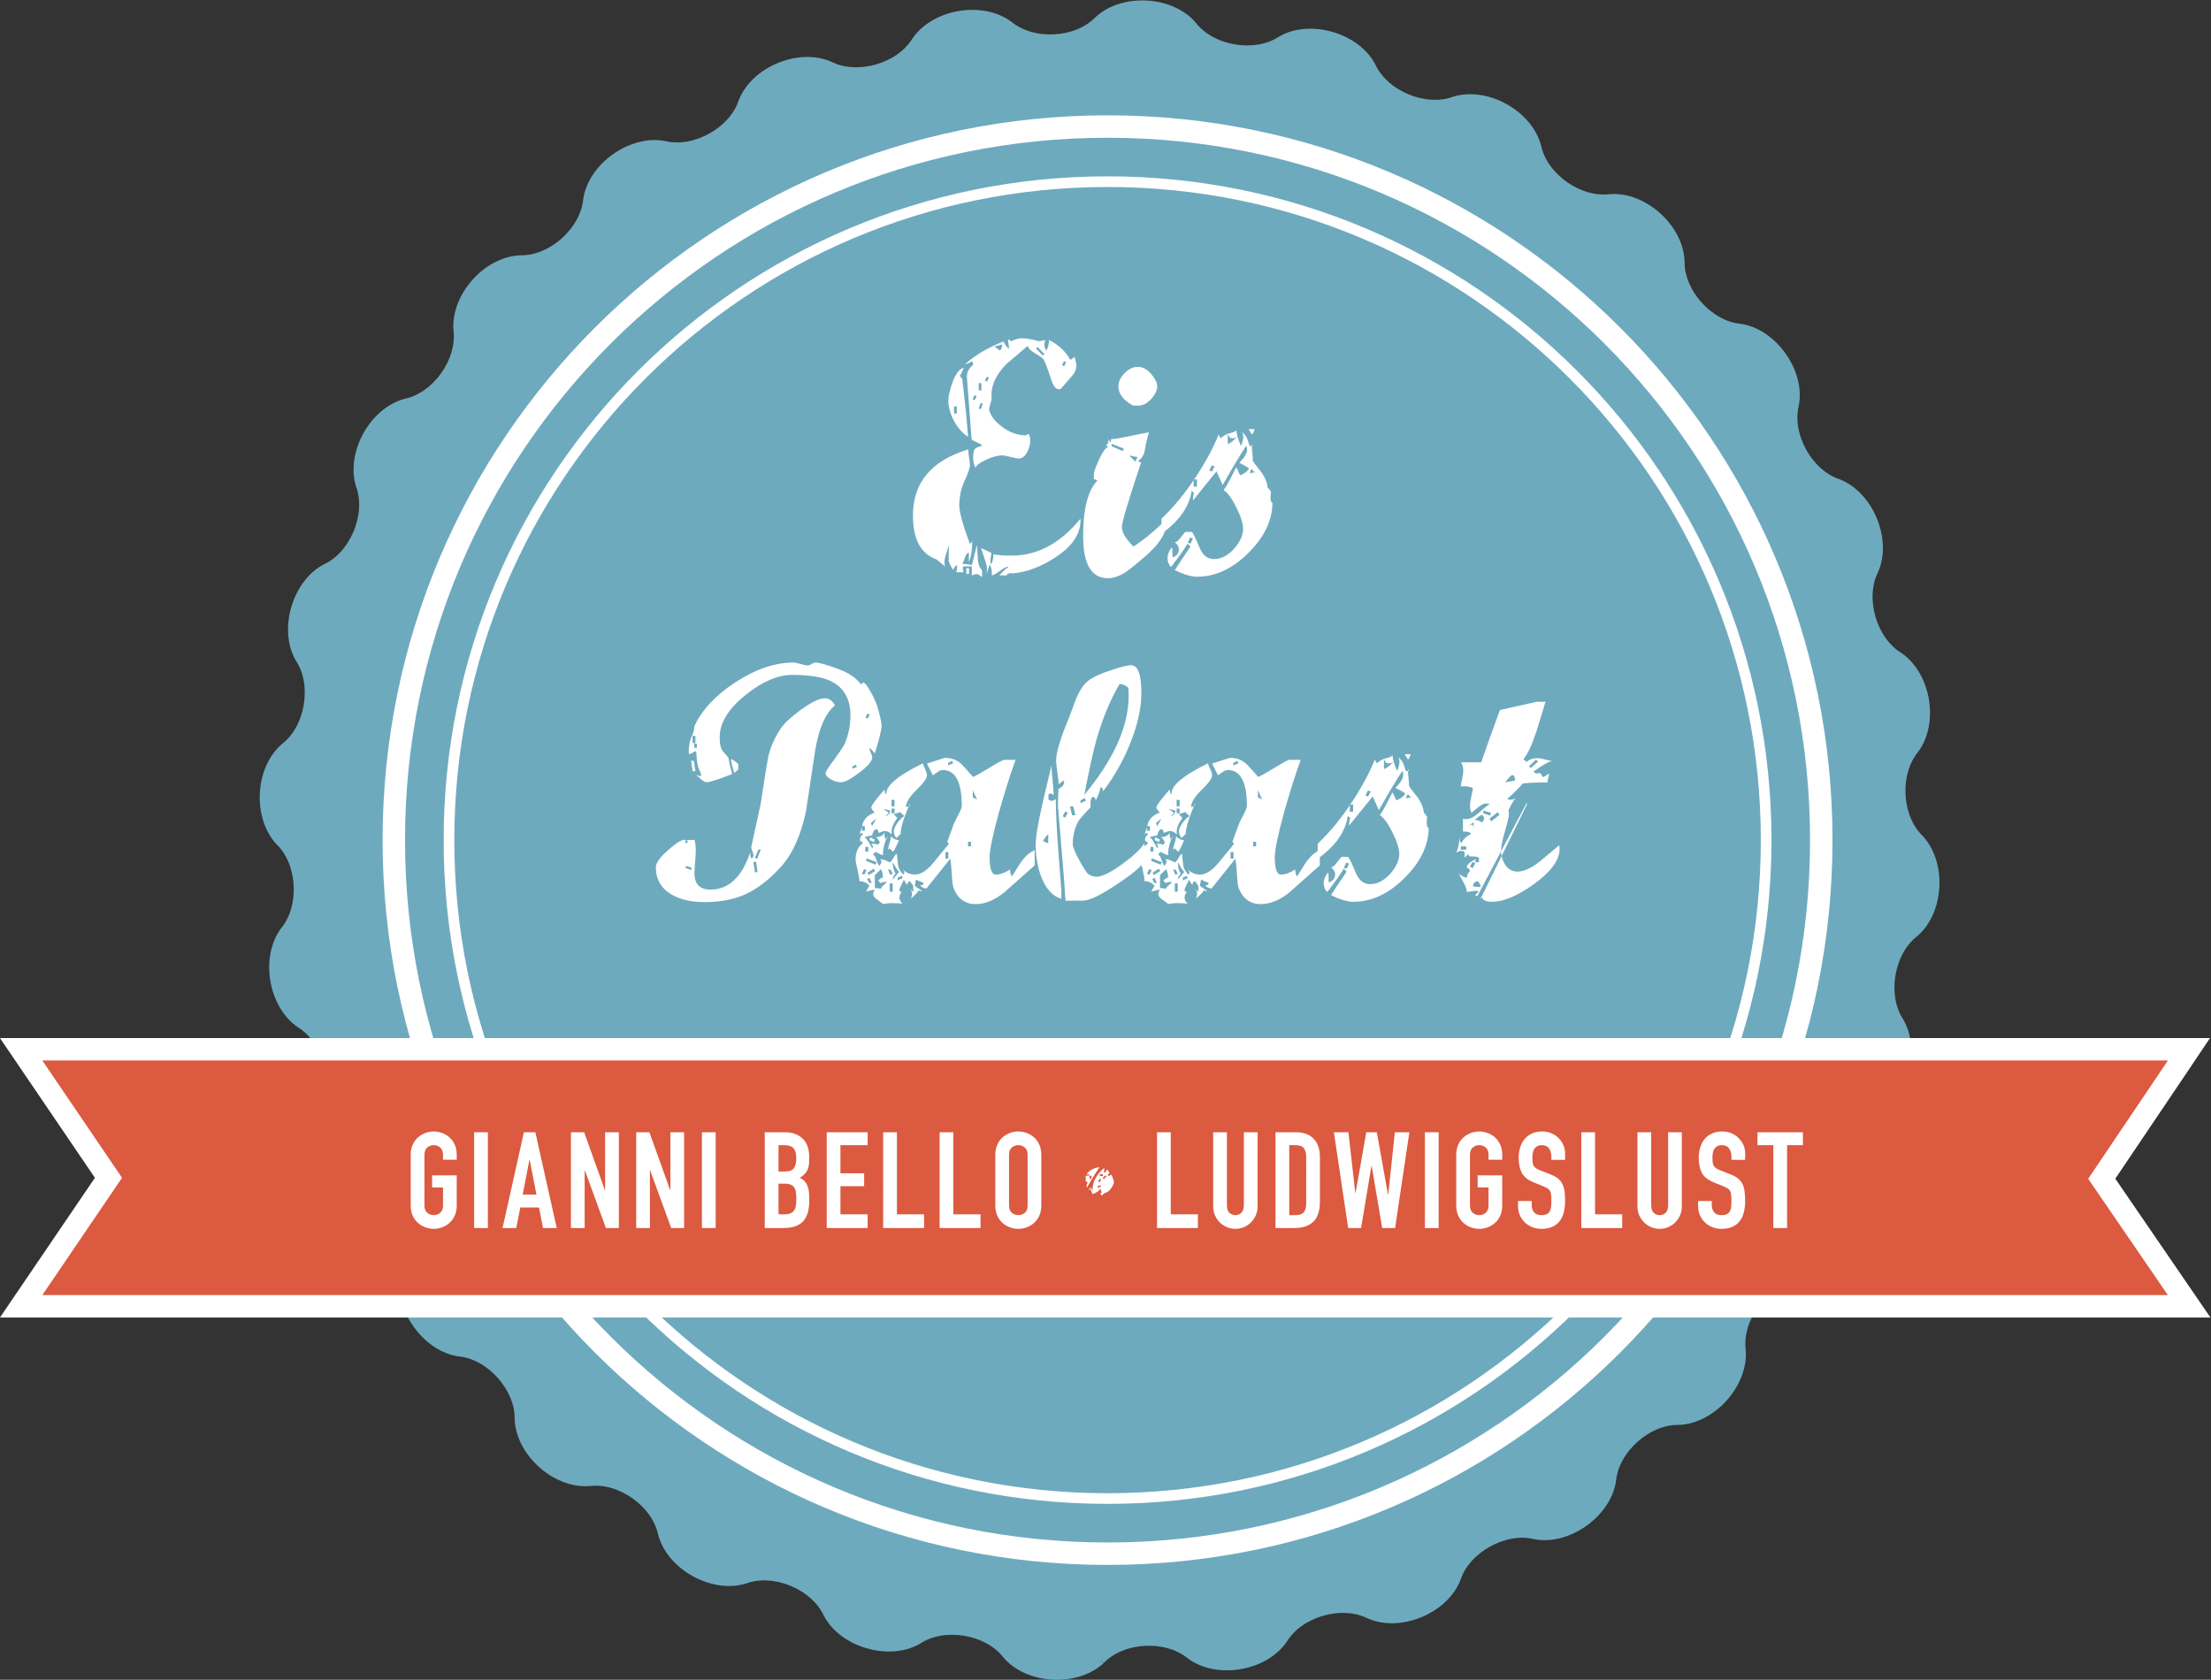 <?xml version="1.0" encoding="UTF-8" standalone="no"?>
<svg
   xmlns:dc="http://purl.org/dc/elements/1.1/"
   xmlns:cc="http://creativecommons.org/ns#"
   xmlns:rdf="http://www.w3.org/1999/02/22-rdf-syntax-ns#"
   xmlns:svg="http://www.w3.org/2000/svg"
   xmlns="http://www.w3.org/2000/svg"
   version="1.1"
   id="svg10"
   xml:space="preserve"
   width="115.605"
   height="87.848"
   viewBox="0 0 115.605 87.848"><rect x="0" y="0" width="115.605" height="87.848" fill="#333333" stroke="none"/><defs
     id="defs14"><clipPath
       clipPathUnits="userSpaceOnUse"
       id="clipPath26"><path
         d="M 0,65.886 H 86.704 V 0 H 0 Z"
         id="path24" /></clipPath></defs><g
     id="g18"
     transform="matrix(1.333,0,0,-1.333,0,87.848)"><g
       id="g20"><g
         id="g22"
         clip-path="url(#clipPath26)"><g
           id="g28"
           transform="translate(43.132,0.834)"><path
             d="m 0,0 c 0.867,0.899 2.62,0.997 3.595,0.203 1.017,-0.766 2.836,-0.46 3.551,0.597 0.665,1.072 2.332,1.553 3.46,0.996 1.161,-0.519 2.866,0.186 3.327,1.377 0.392,1.188 1.93,2.04 3.15,1.747 1.243,-0.25 2.763,0.83 2.935,2.085 0.124,1.249 1.435,2.421 2.686,2.399 1.275,0.044 2.503,1.42 2.399,2.686 -0.151,1.251 0.856,2.667 2.085,2.936 1.231,0.318 2.126,1.93 1.747,3.149 -0.432,1.173 0.239,2.796 1.377,3.327 1.129,0.581 1.646,2.375 0.996,3.46 -0.683,1.049 -0.391,2.781 0.598,3.552 0.97,0.818 1.074,2.66 0.202,3.595 -0.898,0.867 -0.996,2.621 -0.202,3.594 0.765,1.018 0.459,2.838 -0.598,3.552 -1.072,0.666 -1.553,2.333 -0.996,3.461 0.518,1.16 -0.186,2.865 -1.377,3.327 -1.188,0.392 -2.04,1.93 -1.747,3.149 0.25,1.243 -0.83,2.763 -2.085,2.935 -1.249,0.124 -2.42,1.436 -2.399,2.686 -0.044,1.275 -1.418,2.504 -2.686,2.399 -1.25,-0.15 -2.666,0.856 -2.935,2.086 -0.319,1.231 -1.931,2.126 -3.15,1.746 -1.172,-0.432 -2.796,0.24 -3.327,1.377 -0.581,1.129 -2.374,1.647 -3.46,0.996 C 6.098,62.735 4.366,63.026 3.595,64.016 2.777,64.985 0.934,65.089 0,64.218 c -0.867,-0.899 -2.622,-0.997 -3.596,-0.202 -1.016,0.764 -2.836,0.459 -3.551,-0.599 -0.665,-1.07 -2.332,-1.552 -3.46,-0.996 -1.161,0.519 -2.866,-0.186 -3.327,-1.377 -0.392,-1.187 -1.93,-2.04 -3.149,-1.746 -1.243,0.25 -2.764,-0.831 -2.936,-2.086 -0.124,-1.249 -1.435,-2.42 -2.686,-2.399 -1.275,-0.043 -2.503,-1.418 -2.399,-2.686 0.15,-1.25 -0.856,-2.666 -2.085,-2.935 -1.232,-0.318 -2.127,-1.93 -1.746,-3.149 0.431,-1.172 -0.241,-2.796 -1.378,-3.327 -1.128,-0.581 -1.646,-2.375 -0.996,-3.461 0.683,-1.048 0.391,-2.78 -0.598,-3.552 -0.97,-0.816 -1.074,-2.66 -0.202,-3.594 0.899,-0.866 0.996,-2.621 0.202,-3.595 -0.765,-1.017 -0.459,-2.837 0.598,-3.552 1.071,-0.665 1.553,-2.332 0.996,-3.46 -0.519,-1.16 0.186,-2.865 1.378,-3.327 1.187,-0.392 2.039,-1.93 1.746,-3.149 -0.251,-1.242 0.83,-2.763 2.085,-2.936 1.249,-0.123 2.421,-1.435 2.399,-2.686 0.043,-1.275 1.418,-2.503 2.686,-2.399 1.251,0.151 2.666,-0.855 2.936,-2.085 0.317,-1.231 1.93,-2.126 3.149,-1.747 1.172,0.432 2.796,-0.24 3.327,-1.377 0.581,-1.128 2.374,-1.647 3.46,-0.996 1.048,0.683 2.78,0.391 3.551,-0.597 C -2.778,-0.767 -0.935,-0.872 0,0"
             style="fill:#6eaabe;fill-opacity:1;fill-rule:nonzero;stroke:#6eaabe;stroke-width:0.48;stroke-linecap:butt;stroke-linejoin:miter;stroke-miterlimit:4;stroke-dasharray:none;stroke-opacity:1"
             id="path30" /></g><g
           id="g32"
           transform="translate(43.443,4.946)"><path
             d="M 0,0 C 15.462,0 27.996,12.534 27.996,27.996 27.996,43.458 15.462,55.992 0,55.992 -15.46,55.992 -27.996,43.458 -27.996,27.996 -27.996,12.534 -15.46,0 0,0 Z"
             style="fill:none;stroke:#ffffff;stroke-width:0.88;stroke-linecap:butt;stroke-linejoin:miter;stroke-miterlimit:4;stroke-dasharray:none;stroke-opacity:1"
             id="path34" /></g><g
           id="g36"
           transform="translate(43.443,7.11)"><path
             d="M 0,0 C 14.268,0 25.833,11.564 25.833,25.832 25.833,40.099 14.268,51.665 0,51.665 -14.267,51.665 -25.832,40.099 -25.832,25.832 -25.832,11.564 -14.267,0 0,0 Z"
             style="fill:none;stroke:#ffffff;stroke-width:0.418;stroke-linecap:butt;stroke-linejoin:miter;stroke-miterlimit:4;stroke-dasharray:none;stroke-opacity:1"
             id="path38" /></g><g
           id="g40"
           transform="translate(33.268,35.536)"><path
             d="m 0,0 -0.143,-0.071 v -0.091 l 0.182,0.078 z m -3.519,-2.962 -0.136,-0.324 0.091,-0.039 0.136,0.363 z M -3.61,-3.448 h -0.109 l 0.064,-0.407 h 0.103 z m -2.536,-0.226 -0.207,0.07 -0.031,-0.083 0.238,-0.078 z M -0.01,0.877 C -0.141,0.788 -0.227,0.716 -0.265,0.66 -0.145,0.776 -0.056,0.835 0,0.835 c 0.095,0 0.14,-0.02 0.136,-0.059 0,0.09 0.026,0.162 0.077,0.214 C 0.196,1.003 0.122,0.965 -0.01,0.877 M 1.164,2.581 C 1.117,2.762 1.024,2.975 0.886,3.218 0.748,3.462 0.655,3.584 0.607,3.584 0.561,3.584 0.542,3.573 0.549,3.552 0.559,3.53 0.539,3.519 0.492,3.519 0.518,3.519 0.461,3.584 0.323,3.713 0.16,3.868 -0.067,4 -0.356,4.108 c -0.478,0.176 -0.787,0.265 -0.925,0.265 -0.043,0 -0.094,-0.02 -0.152,-0.059 -0.058,-0.038 -0.109,-0.058 -0.152,-0.058 -0.043,0 -0.134,0.02 -0.272,0.058 -0.138,0.039 -0.231,0.059 -0.278,0.059 -0.741,0 -1.511,-0.264 -2.309,-0.789 C -5.221,3.071 -5.75,2.497 -6.035,1.863 -6.027,1.769 -6.063,1.63 -6.146,1.449 -6.227,1.268 -6.262,1.046 -6.249,0.783 c 0.052,0 0.104,0.02 0.159,0.058 0.054,0.039 0.086,0.058 0.093,0.058 0.039,-0.039 0.055,-0.073 0.046,-0.103 0.013,-0.289 0.046,-0.491 0.1,-0.605 0.054,-0.115 0.081,-0.185 0.081,-0.211 0,-0.06 -0.015,-0.082 -0.045,-0.064 -0.065,0.03 -0.111,0.045 -0.136,0.045 0.19,-0.19 0.321,-0.284 0.394,-0.284 0.129,0 0.466,0.107 1.009,0.323 -0.069,0.246 -0.119,0.457 -0.148,0.634 -0.009,0.021 -0.078,0.103 -0.208,0.246 -0.09,0.099 -0.135,0.287 -0.135,0.562 0,0.566 0.343,1.121 1.028,1.669 0.647,0.518 1.251,0.777 1.812,0.777 0.638,0 1.123,-0.072 1.455,-0.213 C -0.187,3.428 0.091,2.971 0.091,2.303 0.091,1.941 0.024,1.587 -0.11,1.242 -0.158,1.122 -0.304,0.895 -0.55,0.563 -0.774,0.261 -0.886,0.087 -0.886,0.039 c 0,-0.091 0.071,-0.174 0.214,-0.253 0.129,-0.073 0.262,-0.109 0.4,-0.109 0.139,0 0.376,0.125 0.712,0.378 0.336,0.253 0.504,0.452 0.504,0.598 0,0.043 -0.017,0.099 -0.051,0.168 -0.035,0.07 -0.052,0.117 -0.052,0.143 0,0.017 0.007,0.034 0.019,0.052 0.082,-0.091 0.145,-0.16 0.188,-0.207 0.176,0.569 0.265,0.933 0.265,1.094 0,0.098 -0.05,0.325 -0.149,0.678 M 0.763,2.173 0.679,2.212 0.757,2.368 0.848,2.335 Z M 0.162,0.207 V 0.292 L 0.304,0.368 0.343,0.278 Z M -1.617,0.156 -1.701,0.194 -1.624,0.35 -1.533,0.317 Z M -4.464,0.039 c -0.069,0.22 -0.116,0.399 -0.141,0.537 0.072,0 0.171,-0.063 0.296,-0.188 V 0.181 Z M -6.101,1.495 H -5.99 V 1.21 H -6.101 Z M -6.035,1.19 h 0.104 V 1.028 h -0.104 z m 4.748,-0.22 c -0.121,-0.802 -0.242,-1.604 -0.362,-2.406 -0.199,-0.966 -0.533,-1.706 -1.003,-2.222 -0.471,-0.516 -0.951,-0.878 -1.443,-1.09 -0.436,-0.185 -0.952,-0.277 -1.552,-0.277 -0.488,0 -0.899,0.089 -1.235,0.271 -0.44,0.241 -0.66,0.608 -0.66,1.099 0,0.164 0.159,0.387 0.478,0.667 0.302,0.271 0.52,0.407 0.654,0.407 0.03,0 0.047,-0.009 0.052,-0.026 0,-0.004 -0.009,-0.016 -0.023,-0.035 -0.015,-0.02 -0.023,-0.034 -0.023,-0.043 0.005,-0.012 0.022,-0.02 0.051,-0.02 0.036,0 0.055,0.01 0.059,0.026 0,0.005 -0.003,0.016 -0.01,0.033 -0.007,0.018 -0.009,0.027 -0.009,0.033 0,0.017 0.019,0.025 0.058,0.025 h 0.233 c 0.03,-0.117 0.045,-0.254 0.045,-0.413 0,-0.108 -0.009,-0.263 -0.026,-0.463 -0.017,-0.2 -0.026,-0.342 -0.026,-0.423 0,-0.432 0.209,-0.648 0.628,-0.648 0.715,0 1.235,0.488 1.559,1.462 0,-0.125 0.019,-0.207 0.058,-0.245 0.048,0.038 0.071,0.082 0.071,0.129 0,0.035 -0.016,0.091 -0.048,0.168 -0.032,0.078 -0.045,0.134 -0.036,0.168 0.159,0.733 0.28,1.284 0.361,1.65 0.178,1.151 0.279,1.783 0.305,1.895 0.094,0.388 0.261,0.757 0.498,1.106 0.134,0.198 0.393,0.438 0.776,0.719 0.414,0.301 0.728,0.452 0.939,0.452 0.172,0 0.306,-0.093 0.4,-0.278 C -0.879,2.398 -1.136,1.825 -1.287,0.97 M -6.101,0.11 -6.158,0.518 h 0.103 L -5.99,0.11 Z M 5.31,-4.605 5.149,-4.683 V -4.788 L 5.35,-4.703 Z M 1.688,-4.742 1.649,-4.838 1.896,-4.961 1.934,-4.864 Z m 5.628,1.748 C 7.139,-3.051 6.954,-3.215 6.759,-3.486 6.652,-3.66 6.542,-3.833 6.43,-4.011 6.378,-3.976 6.353,-3.887 6.353,-3.745 6.149,-3.879 5.962,-3.946 5.79,-3.946 c -0.16,0 -0.24,0.228 -0.24,0.685 0,0.285 0.123,0.874 0.368,1.767 0.226,0.793 0.44,1.477 0.648,2.05 H 6.139 C 6.087,0.561 5.925,0.479 5.654,0.31 5.292,0.09 5.042,-0.052 4.903,-0.117 4.77,0.03 4.636,0.179 4.502,0.33 4.312,0.533 4.082,0.634 3.81,0.634 3.784,0.634 3.545,0.558 3.092,0.408 3.243,0.105 3.32,-0.047 3.325,-0.052 3.338,-0.043 3.398,0 3.506,0.078 c 0.073,0.051 0.14,0.078 0.201,0.078 0.5,0 0.75,-0.468 0.75,-1.404 0,-0.065 -0.041,-0.175 -0.124,-0.331 C 4.222,-1.79 4.155,-1.925 4.134,-1.986 4.021,-2.287 3.939,-2.514 3.887,-2.665 3.948,-2.708 3.961,-2.746 3.927,-2.774 3.922,-2.774 3.732,-3.005 3.357,-3.467 3.098,-3.786 2.85,-3.946 2.613,-3.946 2.45,-3.946 2.292,-3.882 2.142,-3.751 2.214,-3.825 2.223,-3.889 2.167,-3.946 2.042,-3.833 1.97,-3.698 1.954,-3.538 1.937,-3.399 1.921,-3.263 1.908,-3.124 1.865,-3.15 1.82,-3.208 1.772,-3.299 1.725,-3.389 1.677,-3.445 1.63,-3.467 1.471,-3.381 1.345,-3.34 1.255,-3.344 c 0.073,-0.073 0.06,-0.159 -0.039,-0.26 -0.039,0.058 -0.08,0.15 -0.123,0.279 -0.031,0.086 -0.071,0.143 -0.123,0.168 l 0.104,0.103 c 0.12,-0.068 0.218,-0.114 0.291,-0.135 0,0.255 0.06,0.504 0.181,0.751 0,-0.053 -0.019,-0.099 -0.059,-0.143 -0.043,0.044 -0.064,0.136 -0.064,0.278 -0.056,-0.115 -0.173,-0.174 -0.349,-0.174 0.026,0 0.056,-0.024 0.09,-0.072 0.04,-0.073 0.067,-0.116 0.085,-0.13 L 1.158,-2.788 c 0,0.035 -0.084,0.052 -0.253,0.052 C 0.979,-2.81 0.992,-2.87 0.944,-2.917 0.94,-2.913 0.888,-2.823 0.79,-2.646 0.737,-2.56 0.686,-2.504 0.634,-2.477 c 0.146,0.042 0.248,0.063 0.304,0.063 0.039,0.178 0.104,0.26 0.194,0.247 0.038,-0.039 0.056,-0.074 0.052,-0.106 -0.005,-0.033 0.02,-0.039 0.071,-0.017 0.082,0.035 0.146,0.052 0.194,0.052 0.081,0 0.168,-0.044 0.258,-0.13 -0.004,0.031 -0.005,0.061 -0.005,0.091 0,0.121 0.033,0.241 0.103,0.362 0.038,0.065 0.079,0.13 0.122,0.194 l -0.135,0.137 c 0.021,0.021 0.061,0.037 0.12,0.048 0.057,0.011 0.098,0.027 0.119,0.048 0.022,-0.021 0.05,-0.048 0.084,-0.08 C 2.149,-1.601 2.18,-1.627 2.206,-1.649 2.111,-1.705 2.018,-1.798 1.927,-1.927 1.837,-2.057 1.792,-2.161 1.792,-2.238 c 0,-0.112 0.034,-0.203 0.104,-0.272 0.099,0.099 0.152,0.15 0.161,0.15 0,0.245 0.125,0.651 0.376,1.215 0,-0.099 -0.057,-0.148 -0.169,-0.148 0.013,0.189 0.154,0.415 0.424,0.675 0.27,0.261 0.404,0.451 0.404,0.566 0,0.061 -0.026,0.144 -0.077,0.253 C 2.962,0.308 2.937,0.382 2.937,0.42 1.937,-0.067 1.457,-0.477 1.5,-0.808 1.454,-0.774 1.43,-0.704 1.43,-0.602 1.409,-0.631 1.311,-0.748 1.139,-0.951 1.009,-1.11 0.931,-1.229 0.905,-1.306 0.905,-1.35 0.951,-1.418 1.042,-1.513 0.83,-1.587 0.681,-1.709 0.595,-1.882 0.544,-2.047 0.493,-2.208 0.446,-2.368 c 0.082,0.082 0.123,0.076 0.123,-0.019 -0.06,-0.03 -0.095,-0.082 -0.103,-0.155 -0.009,-0.069 0.002,-0.104 0.033,-0.104 0.046,0 0.07,-0.028 0.07,-0.083 -0.185,-0.121 -0.278,-0.333 -0.278,-0.635 0,-0.047 0.025,-0.174 0.075,-0.381 0.049,-0.208 0.074,-0.36 0.074,-0.46 0.16,0 0.291,-0.06 0.395,-0.18 -0.066,-0.1 -0.109,-0.175 -0.13,-0.228 0.164,0.049 0.279,0.072 0.343,0.072 -0.043,-0.06 -0.064,-0.116 -0.064,-0.167 0,-0.087 0.068,-0.171 0.206,-0.253 l 0.188,-0.143 c 0.142,0.043 0.394,0.05 0.756,0.02 -0.077,0.064 -0.119,0.145 -0.122,0.239 0,0.091 0.031,0.159 0.097,0.207 -0.066,0.013 -0.097,0.042 -0.097,0.091 0,0.038 0.026,0.105 0.077,0.2 0.053,0.096 0.082,0.162 0.091,0.201 0.017,-0.017 0.041,-0.059 0.071,-0.123 0.026,-0.047 0.052,-0.071 0.077,-0.071 0,0.086 0.033,0.129 0.097,0.129 0.043,-0.056 0.085,-0.112 0.124,-0.168 0.004,-0.083 0.008,-0.166 0.013,-0.252 L 2.419,-4.502 C 2.523,-4.61 2.534,-4.74 2.452,-4.89 c 0.163,0.133 0.272,0.244 0.323,0.33 0.043,-0.039 0.082,-0.045 0.117,-0.02 -0.143,0.087 -0.236,0.154 -0.279,0.201 l 0.045,0.233 c 0.147,-0.065 0.246,-0.105 0.298,-0.123 0,-0.069 -0.045,-0.104 -0.136,-0.104 0.073,-0.077 0.158,-0.116 0.253,-0.116 l 0.931,1.164 C 4.03,-3.45 4.051,-3.662 4.068,-3.959 4.082,-4.218 4.104,-4.387 4.134,-4.469 4.297,-4.893 4.586,-5.104 5,-5.104 c 0.379,0 0.761,0.16 1.145,0.479 0.388,0.345 0.778,0.692 1.171,1.041 z m -5.641,0.549 c 0,-0.069 -0.02,-0.17 -0.061,-0.301 -0.041,-0.131 -0.061,-0.224 -0.061,-0.275 0,0.044 0.023,0.078 0.071,0.104 l 0.142,-0.137 c 0.108,0.182 0.183,0.335 0.227,0.461 -0.113,0 -0.218,0.049 -0.318,0.148 M 0.867,-2.483 0.835,-2.588 1.009,-2.671 1.048,-2.574 Z M 3.92,0.336 V 0.434 L 4.082,0.518 4.121,0.42 Z m 0.97,-1.268 v 0.298 C 4.951,-0.776 5.006,-0.897 5.059,-0.996 4.981,-0.953 4.925,-0.932 4.89,-0.932 M 4.703,-2.658 H 4.819 V -2.84 H 4.703 Z M 3.816,-3.065 H 3.932 V -3.318 H 3.816 Z m -2.114,2.05 H 1.819 V -1.268 H 1.702 Z m 0,-0.343 H 1.819 V -1.539 H 1.702 Z m -0.246,-0.317 0.135,0.154 c -0.091,0.074 -0.159,0.125 -0.207,0.149 0.026,0 0.071,-0.008 0.132,-0.028 0.063,-0.02 0.108,-0.03 0.133,-0.03 0,-0.103 -0.064,-0.185 -0.193,-0.245 M 1.013,-1.915 C 0.962,-1.993 0.938,-2.042 0.938,-2.063 c 0,0.012 -0.011,0.049 -0.033,0.11 -0.012,0.038 -0.006,0.058 0.02,0.058 l 0.162,0.136 c 0,-0.026 -0.025,-0.078 -0.074,-0.156 M 0.537,-2.044 H 0.654 V -2.226 H 0.537 Z m 1.21,-2.102 c 0,0.082 0.038,0.162 0.116,0.238 -0.078,0.126 -0.116,0.274 -0.116,0.441 0.017,-0.018 0.05,-0.071 0.1,-0.162 0.049,-0.091 0.1,-0.162 0.152,-0.213 C 1.891,-3.968 1.807,-4.069 1.747,-4.146 M 1.94,-4.173 v 0.104 l 0.162,0.077 0.04,-0.09 z m -0.291,0.22 -0.083,0.202 H 1.662 L 1.747,-3.913 Z M 0.673,-2.859 H 0.79 V -3.046 H 0.673 Z m 0.401,-0.699 -0.363,0.149 v 0.104 L 1.119,-3.46 Z M 1.63,-4.294 H 1.747 V -4.618 H 1.63 Z M 1.395,-4.36 C 1.332,-4.403 1.301,-4.448 1.301,-4.497 c 0.003,0 -0.081,0.008 -0.253,0.021 v 0.511 c 0.099,0.099 0.176,0.174 0.233,0.226 0.056,-0.056 0.084,-0.169 0.084,-0.336 -0.026,0.026 -0.088,-0.011 -0.188,-0.11 l 0.104,-0.098 c 0.034,0.035 0.112,0.052 0.233,0.052 C 1.497,-4.273 1.456,-4.316 1.395,-4.36 m -0.586,0.395 -0.052,0.09 0.239,0.162 0.065,-0.091 z m -0.175,0.012 -0.097,0.045 0.09,0.176 0.097,-0.039 z m 0.194,-0.323 -0.084,0.162 0.097,0.039 0.084,-0.201 z m 9.91,0.731 C 10.286,-3.868 9.958,-4.03 9.755,-4.03 c -0.108,0 -0.213,0.029 -0.311,0.084 -0.069,0.043 -0.193,0.226 -0.369,0.547 -0.177,0.322 -0.265,0.536 -0.265,0.644 0,0.339 0.078,0.648 0.233,0.924 0.194,0.242 0.347,0.413 0.459,0.512 0.005,0.003 0.007,0.079 0.007,0.226 0,0.082 0.026,0.146 0.077,0.194 0.083,0 0.123,-0.05 0.123,-0.149 0.121,0.241 0.182,0.417 0.182,0.524 0.073,0 0.109,-0.051 0.109,-0.155 0.432,0.569 0.786,1.194 1.062,1.876 0.292,0.728 0.44,1.388 0.44,1.979 0,0.729 -0.134,1.093 -0.402,1.093 -0.129,0 -0.384,-0.062 -0.763,-0.187 C 9.896,3.939 9.587,3.795 9.409,3.651 9.23,3.507 9.073,3.271 8.939,2.944 8.84,2.676 8.738,2.406 8.635,2.135 8.316,1.376 8.157,0.836 8.157,0.518 c 0,-0.057 0.017,-0.21 0.051,-0.46 0.035,-0.249 0.053,-0.412 0.053,-0.485 0,0.026 0.025,0.056 0.078,0.091 0.073,0.046 0.116,0.078 0.129,0.09 0.017,-0.104 -0.011,-0.188 -0.085,-0.252 -0.047,-0.03 -0.092,-0.06 -0.135,-0.09 -0.013,-0.324 -0.02,-0.538 -0.02,-0.641 0,-0.039 0.041,-0.53 0.123,-1.476 0.09,-1.039 0.149,-1.793 0.175,-2.263 h 0.672 c 0.255,-0.004 0.696,0.206 1.326,0.628 0.608,0.401 0.973,0.706 1.094,0.912 0.034,0.064 0.034,0.299 0,0.704 -0.151,-0.232 -0.445,-0.505 -0.88,-0.821 M 8.364,-4.567 c 0,0.013 -0.037,0.487 -0.111,1.423 -0.073,0.978 -0.109,1.699 -0.109,2.161 -0.017,0 -0.033,-0.011 -0.045,-0.032 -0.013,-0.023 -0.057,-0.033 -0.129,-0.033 -0.074,0 -0.115,0.033 -0.123,0.097 0.008,-0.082 0.012,-0.032 0.012,0.149 0.06,0.055 0.128,0.047 0.201,-0.026 0,0.125 -0.014,0.32 -0.042,0.585 C 7.99,0.022 7.976,0.216 7.976,0.336 7.864,-0.138 7.751,-0.613 7.639,-1.086 7.449,-1.915 7.355,-2.483 7.355,-2.794 c 0,-0.393 0.062,-0.777 0.187,-1.152 0.186,-0.53 0.46,-0.846 0.822,-0.95 z m 2.639,7.632 c 0,-1.189 -0.58,-2.485 -1.74,-3.886 0.19,0.987 0.349,1.712 0.479,2.173 0.233,0.819 0.534,1.546 0.905,2.18 0.112,0 0.227,-0.049 0.343,-0.149 0.009,-0.103 0.013,-0.209 0.013,-0.318 m -1.888,-4.21 v 0.11 l 0.167,0.091 0.039,-0.104 z M 8.784,-1.617 8.7,-1.274 H 8.83 L 8.914,-1.617 Z M 8.519,-1.708 8.416,-1.663 8.513,-1.475 8.616,-1.513 Z M 7.847,-2.717 c -0.091,0.026 -0.159,0.06 -0.201,0.104 0.008,0.008 0.042,0.058 0.104,0.149 0.043,0.056 0.079,0.084 0.109,0.084 C 7.851,-2.389 7.847,-2.501 7.847,-2.717 m 8.648,-1.888 -0.162,-0.078 v -0.105 l 0.201,0.085 z m -3.622,-0.137 -0.039,-0.096 0.246,-0.123 0.039,0.097 z m 5.628,1.748 c -0.177,-0.057 -0.362,-0.221 -0.557,-0.492 -0.108,-0.174 -0.217,-0.347 -0.33,-0.525 -0.052,0.035 -0.078,0.124 -0.078,0.266 -0.203,-0.134 -0.39,-0.201 -0.562,-0.201 -0.16,0 -0.24,0.228 -0.24,0.685 0,0.285 0.123,0.874 0.369,1.767 0.224,0.793 0.44,1.477 0.647,2.05 H 17.323 C 17.271,0.561 17.11,0.479 16.837,0.31 16.476,0.09 16.225,-0.052 16.087,-0.117 15.954,0.03 15.82,0.179 15.686,0.33 c -0.189,0.203 -0.419,0.304 -0.691,0.304 -0.026,0 -0.266,-0.076 -0.719,-0.226 0.151,-0.303 0.229,-0.455 0.233,-0.46 0.013,0.009 0.073,0.052 0.181,0.13 0.074,0.051 0.141,0.078 0.2,0.078 0.501,0 0.751,-0.468 0.751,-1.404 0,-0.065 -0.041,-0.175 -0.123,-0.331 -0.112,-0.211 -0.178,-0.346 -0.201,-0.407 -0.111,-0.301 -0.193,-0.528 -0.245,-0.679 0.06,-0.043 0.074,-0.081 0.038,-0.109 -0.004,0 -0.193,-0.231 -0.569,-0.693 -0.258,-0.319 -0.507,-0.479 -0.744,-0.479 -0.163,0 -0.32,0.064 -0.472,0.195 0.073,-0.074 0.083,-0.138 0.026,-0.195 -0.125,0.113 -0.196,0.248 -0.213,0.408 -0.017,0.139 -0.033,0.275 -0.046,0.414 -0.043,-0.026 -0.088,-0.084 -0.136,-0.175 -0.046,-0.09 -0.094,-0.146 -0.142,-0.168 -0.159,0.086 -0.285,0.127 -0.375,0.123 0.074,-0.073 0.061,-0.159 -0.039,-0.26 -0.038,0.058 -0.08,0.15 -0.122,0.279 -0.03,0.086 -0.072,0.143 -0.123,0.168 l 0.103,0.103 c 0.12,-0.068 0.218,-0.114 0.291,-0.135 0,0.255 0.06,0.504 0.181,0.751 0,-0.053 -0.02,-0.099 -0.058,-0.143 -0.043,0.044 -0.065,0.136 -0.065,0.278 -0.056,-0.115 -0.172,-0.174 -0.349,-0.174 0.026,0 0.055,-0.024 0.09,-0.072 0.04,-0.073 0.067,-0.116 0.085,-0.13 l -0.091,-0.109 c 0,0.035 -0.084,0.052 -0.253,0.052 0.075,-0.074 0.088,-0.134 0.039,-0.181 -0.004,0.004 -0.055,0.094 -0.155,0.271 -0.051,0.086 -0.103,0.142 -0.155,0.169 0.146,0.042 0.247,0.063 0.305,0.063 0.039,0.178 0.103,0.26 0.193,0.247 0.039,-0.039 0.056,-0.074 0.052,-0.106 -0.004,-0.033 0.02,-0.039 0.071,-0.017 0.082,0.035 0.147,0.052 0.194,0.052 0.082,0 0.169,-0.044 0.259,-0.13 -0.004,0.031 -0.007,0.061 -0.007,0.091 0,0.121 0.035,0.241 0.104,0.362 0.039,0.065 0.08,0.13 0.123,0.194 l -0.136,0.137 c 0.022,0.021 0.062,0.037 0.12,0.048 0.058,0.011 0.097,0.027 0.119,0.048 0.021,-0.021 0.049,-0.048 0.085,-0.08 0.034,-0.033 0.064,-0.059 0.091,-0.081 -0.096,-0.056 -0.188,-0.149 -0.279,-0.278 -0.09,-0.13 -0.136,-0.234 -0.136,-0.311 0,-0.112 0.035,-0.203 0.104,-0.272 0.099,0.099 0.153,0.15 0.162,0.15 0,0.245 0.124,0.651 0.374,1.215 0,-0.099 -0.056,-0.148 -0.167,-0.148 0.012,0.189 0.153,0.415 0.423,0.675 0.27,0.261 0.404,0.451 0.404,0.566 0,0.061 -0.026,0.144 -0.077,0.253 -0.053,0.107 -0.078,0.181 -0.078,0.219 -1,-0.487 -1.479,-0.897 -1.436,-1.228 -0.047,0.034 -0.071,0.104 -0.071,0.206 -0.022,-0.029 -0.119,-0.146 -0.291,-0.349 -0.13,-0.159 -0.207,-0.278 -0.234,-0.355 0,-0.044 0.046,-0.112 0.137,-0.207 -0.212,-0.074 -0.36,-0.196 -0.446,-0.369 -0.053,-0.165 -0.102,-0.326 -0.149,-0.486 0.081,0.082 0.122,0.076 0.122,-0.019 -0.06,-0.03 -0.094,-0.082 -0.103,-0.155 -0.009,-0.069 0.002,-0.104 0.032,-0.104 0.048,0 0.071,-0.028 0.071,-0.083 -0.185,-0.121 -0.277,-0.333 -0.277,-0.635 0,-0.047 0.024,-0.174 0.073,-0.381 0.05,-0.208 0.075,-0.36 0.075,-0.46 0.16,0 0.291,-0.06 0.394,-0.18 -0.064,-0.1 -0.107,-0.175 -0.128,-0.228 0.163,0.049 0.277,0.072 0.342,0.072 -0.043,-0.06 -0.065,-0.116 -0.065,-0.167 0,-0.087 0.07,-0.171 0.207,-0.253 l 0.188,-0.143 c 0.143,0.043 0.394,0.05 0.757,0.02 -0.077,0.064 -0.118,0.145 -0.123,0.239 0,0.091 0.033,0.159 0.097,0.207 -0.064,0.013 -0.097,0.042 -0.097,0.091 0,0.038 0.026,0.105 0.078,0.2 0.051,0.096 0.082,0.162 0.09,0.201 0.017,-0.017 0.041,-0.059 0.072,-0.123 0.025,-0.047 0.051,-0.071 0.076,-0.071 0,0.086 0.033,0.129 0.098,0.129 0.043,-0.056 0.084,-0.112 0.122,-0.168 0.005,-0.083 0.01,-0.166 0.014,-0.252 l -0.142,0.129 c 0.103,-0.108 0.114,-0.238 0.032,-0.388 0.164,0.133 0.271,0.244 0.323,0.33 0.043,-0.039 0.082,-0.045 0.117,-0.02 -0.142,0.087 -0.236,0.154 -0.279,0.201 l 0.046,0.233 c 0.147,-0.065 0.245,-0.105 0.298,-0.123 0,-0.069 -0.045,-0.104 -0.136,-0.104 0.073,-0.077 0.157,-0.116 0.252,-0.116 l 0.932,1.164 c 0.025,-0.125 0.047,-0.337 0.064,-0.634 0.014,-0.259 0.034,-0.428 0.064,-0.51 0.164,-0.424 0.454,-0.635 0.868,-0.635 0.378,0 0.761,0.16 1.146,0.479 0.385,0.345 0.777,0.692 1.17,1.041 z m -5.642,0.549 c 0,-0.069 -0.02,-0.17 -0.061,-0.301 -0.041,-0.131 -0.062,-0.224 -0.062,-0.275 0,0.044 0.024,0.078 0.072,0.104 l 0.143,-0.137 c 0.107,0.182 0.182,0.335 0.225,0.461 -0.112,0 -0.217,0.049 -0.317,0.148 m -0.808,-0.038 -0.033,-0.105 0.175,-0.083 0.039,0.097 z m 3.054,2.819 v 0.098 l 0.162,0.084 0.038,-0.098 z m 0.97,-1.268 v 0.298 c 0.06,-0.142 0.116,-0.263 0.168,-0.362 -0.078,0.043 -0.134,0.064 -0.168,0.064 m -0.188,-1.726 h 0.116 V -2.84 H 15.887 Z M 15,-3.065 h 0.117 V -3.318 H 15 Z m -2.115,2.05 h 0.117 v -0.253 h -0.117 z m 0,-0.343 h 0.117 v -0.181 h -0.117 z m -0.245,-0.317 0.136,0.154 c -0.091,0.074 -0.16,0.125 -0.207,0.149 0.025,0 0.07,-0.008 0.133,-0.028 0.061,-0.02 0.106,-0.03 0.132,-0.03 0,-0.103 -0.065,-0.185 -0.194,-0.245 m -0.443,-0.24 c -0.05,-0.078 -0.074,-0.127 -0.074,-0.148 0,0.012 -0.012,0.049 -0.034,0.11 -0.012,0.038 -0.006,0.058 0.02,0.058 l 0.162,0.136 c 0,-0.026 -0.025,-0.078 -0.074,-0.156 m -0.476,-0.129 h 0.117 v -0.182 h -0.117 z m 1.21,-2.102 c 0,0.082 0.038,0.162 0.116,0.238 -0.078,0.126 -0.116,0.274 -0.116,0.441 0.017,-0.018 0.05,-0.071 0.1,-0.162 0.05,-0.091 0.1,-0.162 0.153,-0.213 -0.109,-0.126 -0.193,-0.227 -0.253,-0.304 m 0.194,-0.027 v 0.104 l 0.161,0.077 0.039,-0.09 z m -0.291,0.22 -0.084,0.202 h 0.097 l 0.084,-0.162 z m -0.977,1.094 h 0.116 v -0.187 h -0.116 z m 0.401,-0.699 -0.362,0.149 v 0.104 l 0.407,-0.155 z m 0.556,-0.736 H 12.93 V -4.618 H 12.814 Z M 12.579,-4.36 c -0.063,-0.043 -0.095,-0.088 -0.095,-0.137 0.005,0 -0.079,0.008 -0.252,0.021 v 0.511 c 0.099,0.099 0.178,0.174 0.233,0.226 0.056,-0.056 0.084,-0.169 0.084,-0.336 -0.026,0.026 -0.089,-0.011 -0.187,-0.11 l 0.103,-0.098 c 0.035,0.035 0.112,0.052 0.233,0.052 -0.017,-0.042 -0.056,-0.085 -0.119,-0.129 m -0.587,0.395 -0.051,0.09 0.24,0.162 0.064,-0.091 z m -0.174,0.012 -0.097,0.045 0.091,0.176 0.097,-0.039 z m 0.194,-0.323 -0.084,0.162 0.098,0.039 0.083,-0.201 z m 6.877,-0.057 h -0.13 v -0.208 h 0.13 z m 2.923,5.109 c 0.026,-0.004 0.054,-0.039 0.085,-0.103 0.029,-0.065 0.058,-0.097 0.083,-0.097 0.043,0.082 0.073,0.149 0.091,0.2 z m 0.909,-2.846 c -0.032,0.043 -0.036,0.173 -0.01,0.388 -0.047,0.078 -0.09,0.132 -0.129,0.161 -0.021,0.23 -0.124,0.457 -0.308,0.684 C 22.092,-0.611 22,-0.485 22,-0.458 c 0,0.06 -0.007,0.165 -0.02,0.315 -0.018,0.139 -0.023,0.251 -0.019,0.337 0,-0.005 0.01,-0.028 0.032,-0.071 0.005,-0.004 -0.031,-0.007 -0.103,-0.007 -0.017,0 -0.043,0.065 -0.078,0.194 -0.043,0.156 -0.131,0.277 -0.265,0.363 0.051,-0.039 0.078,-0.104 0.078,-0.194 0,-0.099 -0.031,-0.22 -0.09,-0.363 C 21.413,0.396 21.355,0.6 21.36,0.725 21.299,0.676 21.212,0.642 21.098,0.618 20.983,0.594 20.864,0.528 20.739,0.42 20.687,0.498 20.661,0.55 20.661,0.576 20.467,0.08 20.18,-0.458 19.8,-1.041 19.36,-1.719 18.899,-2.283 18.417,-2.736 v -0.589 c 0.693,0.491 1.088,1.053 1.183,1.682 l 0.109,-0.103 c -0.038,0 -0.058,-0.093 -0.058,-0.278 0.592,0.736 0.9,1.118 0.925,1.145 0.104,-0.229 0.185,-0.409 0.24,-0.538 0.385,0.677 0.69,1.188 0.918,1.533 0.026,-0.021 0.039,-0.073 0.039,-0.155 0,-0.128 -0.101,-0.297 -0.303,-0.504 0.224,-0.113 0.351,-0.188 0.381,-0.227 -0.051,-0.099 -0.166,-0.187 -0.342,-0.265 -0.022,0.025 -0.048,0.078 -0.078,0.156 -0.031,0.077 -0.059,0.129 -0.085,0.155 -0.233,-0.47 -0.396,-0.768 -0.492,-0.893 0.147,-0.082 0.311,-0.303 0.492,-0.663 0.181,-0.36 0.272,-0.647 0.272,-0.857 0,-0.246 -0.114,-0.501 -0.343,-0.763 -0.246,-0.28 -0.513,-0.422 -0.802,-0.422 -0.249,0 -0.438,0.149 -0.562,0.447 -0.156,0.38 -0.258,0.587 -0.305,0.622 h -0.259 c -0.021,-0.022 -0.09,-0.108 -0.207,-0.26 -0.077,-0.099 -0.144,-0.149 -0.2,-0.149 0.108,-0.086 0.162,-0.178 0.162,-0.277 0,-0.151 -0.084,-0.257 -0.253,-0.317 0,0.245 -0.008,0.377 -0.025,0.394 -0.113,-0.134 -0.169,-0.275 -0.169,-0.427 0,-0.13 0.043,-0.244 0.13,-0.342 0.306,0.383 0.524,0.69 0.653,0.918 l 0.117,-0.116 c -0.281,-0.41 -0.485,-0.718 -0.615,-0.925 0.353,-0.173 0.647,-0.259 0.88,-0.259 0.711,0 1.381,0.312 2.009,0.938 0.627,0.625 0.941,1.283 0.941,1.972 0,-0.021 -0.017,-0.01 -0.049,0.033 m -1.705,2.271 v 0.362 c 0.018,0 0.034,-0.023 0.049,-0.071 0.016,-0.048 0.06,-0.072 0.133,-0.072 0.073,0 0.119,0.009 0.135,0.026 0.018,0.017 0.035,0.026 0.053,0.026 -0.182,-0.18 -0.305,-0.271 -0.37,-0.271 m 0.874,-1.197 c 0,0.129 0.029,0.194 0.085,0.194 0.046,-0.077 0.094,-0.116 0.141,-0.116 -0.151,0 -0.226,-0.026 -0.226,-0.078 m -1.494,0.11 -0.104,0.045 0.097,0.195 0.11,-0.04 z m -0.719,-0.311 h 0.13 v -0.284 h -0.13 z m -0.122,-2.523 -0.11,0.046 0.097,0.201 0.109,-0.04 z m 7.58,0.292 c -0.34,-0.268 -0.635,-0.401 -0.885,-0.401 -0.208,0 -0.372,0.097 -0.492,0.291 -0.1,0.16 -0.148,0.334 -0.148,0.523 0,0.165 0.051,0.422 0.154,0.771 0.104,0.349 0.155,0.579 0.155,0.692 0,0.051 -0.005,0.097 -0.019,0.135 0.1,0.203 0.188,0.356 0.266,0.46 -0.018,0 -0.036,-0.009 -0.056,-0.026 C 26.091,-1 26.045,-1.01 25.972,-1.01 c -0.069,0 -0.104,0.012 -0.104,0.033 0,0.018 0.02,0.039 0.059,0.065 0.258,0.233 0.437,0.414 0.535,0.544 0.363,0.03 0.685,0.04 0.965,0.032 0,0.025 0.012,0.086 0.035,0.181 0.024,0.095 0.037,0.153 0.037,0.174 l -0.228,-0.142 c -0.017,0 -0.042,0.027 -0.074,0.081 -0.032,0.055 -0.052,0.083 -0.062,0.087 -0.112,-0.044 -0.195,-0.026 -0.251,0.052 0.319,0.228 0.558,0.369 0.718,0.421 -0.052,0 -0.141,0.016 -0.266,0.051 -0.125,0.035 -0.222,0.052 -0.291,0.052 -0.185,0 -0.33,-0.05 -0.434,-0.149 l -0.122,0.111 c 0.173,0.21 0.341,0.571 0.505,1.079 0.12,0.393 0.241,0.783 0.361,1.171 h -0.341 c 0.003,0 -0.48,-0.107 -1.449,-0.324 -0.329,-0.896 -0.573,-1.58 -0.732,-2.05 h -0.796 c 0.062,-0.081 0.091,-0.189 0.091,-0.323 0,-0.091 -0.016,-0.208 -0.048,-0.353 -0.034,-0.144 -0.049,-0.234 -0.049,-0.268 0.211,0.013 0.368,-0.009 0.472,-0.064 0,-0.044 -0.018,-0.148 -0.055,-0.311 -0.037,-0.164 -0.055,-0.294 -0.055,-0.388 0,-0.108 0.019,-0.201 0.059,-0.278 0.263,0.246 0.45,0.368 0.562,0.368 0.061,0 0.099,-0.003 0.116,-0.009 0.017,-0.007 0.025,-0.015 0.02,-0.023 -0.004,0 -0.008,-0.002 -0.012,-0.007 -0.053,-0.026 -0.193,-0.14 -0.421,-0.342 -0.173,-0.156 -0.335,-0.233 -0.485,-0.233 -0.04,0 -0.078,0.004 -0.116,0.013 v -0.498 c 0.206,0 0.309,-0.035 0.309,-0.103 -0.176,-0.083 -0.302,-0.202 -0.375,-0.357 -0.048,0.043 -0.07,0.129 -0.07,0.259 0,-0.233 -0.04,-0.431 -0.117,-0.596 0.021,-0.021 0.038,-0.023 0.052,-0.006 0.025,0.03 0.075,0.045 0.148,0.045 0.083,0 0.125,-0.031 0.129,-0.096 -0.008,0.107 -0.013,0.053 -0.013,-0.162 0,-0.009 0.046,0.03 0.136,0.116 0.018,0 0.027,-0.013 0.03,-0.038 0.003,-0.027 0.04,-0.039 0.113,-0.039 0.156,0 0.25,-0.017 0.285,-0.052 v -0.181 c -0.164,0 -0.195,0.048 -0.091,0.142 -0.259,-0.12 -0.388,-0.233 -0.388,-0.337 0.086,-0.056 0.129,-0.099 0.129,-0.129 0,-0.008 -0.019,-0.037 -0.058,-0.087 -0.039,-0.049 -0.06,-0.111 -0.064,-0.185 -0.1,0 -0.204,0.052 -0.312,0.155 0.013,-0.038 0.076,-0.158 0.188,-0.361 0.082,-0.155 0.124,-0.276 0.124,-0.362 0.021,0 0.098,0.013 0.232,0.038 0.095,0.017 0.173,0.011 0.233,-0.02 -0.087,-0.081 -0.13,-0.131 -0.13,-0.148 0,-0.017 0.026,-0.027 0.078,-0.027 1.255,2.377 1.895,3.587 1.922,3.63 h 0.038 c -0.078,-0.155 -0.696,-1.414 -1.856,-3.778 0,0.043 0.019,0.091 0.059,0.144 0.016,-0.147 0.152,-0.221 0.407,-0.221 0.452,0 0.998,0.229 1.636,0.686 0.677,0.487 1.016,0.951 1.016,1.39 0,0.052 -0.005,0.099 -0.013,0.143 -0.25,-0.211 -0.503,-0.423 -0.758,-0.634 M 26.78,0.233 26.709,0.31 26.98,0.563 27.064,0.492 Z m -0.815,-0.525 c -0.099,-0.02 -0.164,-0.031 -0.194,-0.031 0.004,0.004 0.052,0.06 0.143,0.168 0.06,0.073 0.105,0.11 0.136,0.11 0.073,0 0.109,-0.072 0.109,-0.213 -0.031,0 -0.095,-0.012 -0.194,-0.034 m -0.737,-1.565 -0.072,0.104 0.318,0.252 0.077,-0.097 z m -0.052,0.227 -0.265,0.091 v 0.109 l 0.31,-0.096 z m -0.317,-0.272 c -0.078,0.065 -0.171,0.098 -0.278,0.098 0.142,0.133 0.239,0.2 0.291,0.2 0.098,-0.095 0.095,-0.194 -0.013,-0.298 m -0.327,-0.206 c -0.002,-0.005 -0.006,-0.009 -0.009,-0.015 0,0.152 -0.055,0.178 -0.162,0.079 0,0.022 0.03,0.051 0.087,0.087 0.059,0.037 0.087,0.068 0.087,0.094 0,-0.159 -0.001,-0.242 -0.003,-0.245 M 24.031,-2.84 h 0.214 v -0.128 h -0.214 z m 0.472,-0.847 -0.116,0.045 0.103,0.188 0.116,-0.032 z m 0.187,-0.744 c -0.107,0.012 -0.167,0.02 -0.18,0.02 0,0.134 0.071,0.2 0.213,0.2 0,-0.021 0.015,-0.052 0.046,-0.091 0.029,-0.038 0.045,-0.071 0.045,-0.097 -0.03,-0.029 -0.071,-0.041 -0.124,-0.032"
             style="fill:#ffffff;fill-opacity:1;fill-rule:nonzero;stroke:none"
             id="path42" /></g><g
           id="g44"
           transform="translate(38.604,49.803)"><path
             d="m 0,0 -0.207,-0.208 0.059,-0.064 0.213,0.214 z m 1.08,-5.699 c -0.306,0 -0.545,0.017 -0.717,0.052 -0.009,-0.199 -0.041,-0.329 -0.097,-0.389 -0.022,0.06 -0.027,0.139 -0.014,0.234 0.022,0.133 0.033,0.202 0.033,0.206 -0.16,0.074 -0.296,0.138 -0.407,0.195 0.017,-0.061 0.064,-0.205 0.142,-0.434 0.06,-0.182 0.09,-0.298 0.09,-0.349 0,-0.126 -0.015,-0.224 -0.045,-0.298 0.069,0.182 0.116,0.321 0.142,0.42 0.073,-0.073 0.103,-0.21 0.091,-0.413 0.056,0.004 0.159,0.061 0.31,0.171 0.151,0.11 0.253,0.165 0.304,0.165 0.017,0 0.033,-0.005 0.046,-0.013 C 0.867,-6.195 0.746,-6.303 0.595,-6.475 h 0.291 c 0,0.03 0.025,0.054 0.075,0.074 0.049,0.019 0.092,0.02 0.125,0.003 0.557,0.04 1.125,0.248 1.702,0.628 0.686,0.444 1.016,0.95 0.99,1.52 C 2.989,-5.216 2.09,-5.699 1.08,-5.699 M 0.595,-5.874 0.512,-5.913 0.583,-6.055 h 0.09 z m -0.679,-0.388 c -0.09,0.065 -0.145,0.2 -0.162,0.408 -0.013,0.194 -0.025,0.385 -0.039,0.575 l -0.194,-0.788 c -0.167,0.029 -0.295,0.045 -0.381,0.045 0.026,0.034 0.065,0.126 0.115,0.277 0.036,0.095 0.084,0.151 0.144,0.168 0,-0.297 0.001,-0.417 0.006,-0.361 0.086,0.21 0.129,0.502 0.129,0.872 0,-0.103 -0.034,-0.155 -0.103,-0.155 -0.271,0.742 -0.408,1.238 -0.408,1.488 0,0.35 0.07,0.674 0.211,0.974 0.139,0.3 0.21,0.509 0.21,0.631 0,0.047 -0.012,0.142 -0.036,0.287 -0.024,0.144 -0.035,0.247 -0.035,0.307 -1.445,-0.435 -2.167,-1.3 -2.167,-2.594 0,-0.926 0.308,-1.499 0.924,-1.72 0.152,-0.121 0.264,-0.211 0.337,-0.272 -0.017,0.047 -0.026,0.099 -0.026,0.156 0,0.094 0.026,0.219 0.079,0.375 0.055,0.172 0.085,0.276 0.089,0.31 v -0.639 c 0.057,-0.165 0.123,-0.284 0.201,-0.357 -0.035,0.03 0.004,0.102 0.116,0.213 0.022,-0.043 0.015,-0.14 -0.019,-0.291 h 0.284 c 0,-0.004 -0.008,0.035 -0.025,0.117 -0.014,0.052 -0.006,0.09 0.02,0.116 h 0.329 v -0.355 c 0.013,0 0.036,0.009 0.068,0.026 0.033,0.017 0.077,0.025 0.132,0.025 0.044,0 0.111,-0.04 0.201,-0.123 z m -0.511,0.071 h -0.104 v -0.226 h 0.104 z m -0.511,0.544 h -0.11 l 0.032,-0.343 h 0.11 z M 0.355,2.348 0.272,2.322 0.343,2.115 H 0.434 Z M 3.581,1.963 C 3.557,2.043 3.545,2.089 3.545,2.102 L 3.383,1.979 C 3.193,2.315 2.913,2.576 2.543,2.761 2.543,2.598 2.507,2.46 2.438,2.348 2.349,2.468 2.335,2.604 2.4,2.755 L 2.135,2.71 C 1.893,2.788 1.671,2.827 1.468,2.827 1.352,2.827 1.214,2.788 1.055,2.71 0.995,2.761 0.958,2.788 0.945,2.788 c -0.013,0 -0.013,-0.037 0,-0.11 C 0.966,2.569 0.975,2.478 0.97,2.4 0.858,2.525 0.787,2.625 0.757,2.704 0.123,2.449 -0.375,2.154 -0.737,1.817 c 0.051,0 0.106,0.018 0.162,0.055 0.055,0.037 0.089,0.056 0.096,0.056 C -0.448,1.897 -0.434,1.85 -0.434,1.785 -0.598,1.656 -0.679,1.501 -0.679,1.319 l 0.187,-2.471 c 0.263,-0.129 0.404,-0.202 0.421,-0.22 -0.021,-0.021 -0.06,-0.038 -0.117,-0.051 -0.056,-0.013 -0.092,-0.028 -0.109,-0.045 -0.092,-0.031 -0.137,-0.152 -0.137,-0.363 0,-0.173 0.031,-0.312 0.091,-0.42 0.039,0.099 0.181,0.205 0.424,0.317 0.243,0.112 0.454,0.167 0.63,0.167 0.053,0 0.161,-0.02 0.325,-0.061 0.163,-0.041 0.269,-0.061 0.316,-0.061 0.138,0 0.252,0.088 0.343,0.265 0.074,0.146 0.11,0.291 0.11,0.434 0,0.172 -0.031,0.258 -0.091,0.258 -0.021,0 -0.047,-0.017 -0.077,-0.051 C 1.278,-0.975 0.951,-0.85 0.654,-0.608 0.39,-0.401 0.235,-0.184 0.188,0.045 L 0.292,0.439 C 0.287,0.492 0.285,0.542 0.285,0.595 0.285,1.017 0.483,1.427 0.88,1.824 1.156,2.057 1.433,2.292 1.708,2.529 1.729,2.434 1.827,2.337 1.999,2.238 2.188,2.125 2.299,2.046 2.329,1.998 2.398,1.881 2.497,1.621 2.626,1.215 2.708,0.957 2.81,0.828 2.93,0.828 c 0.022,0 0.046,0.004 0.072,0.012 0.155,0.182 0.312,0.363 0.472,0.544 0.094,0.112 0.143,0.241 0.143,0.388 0,0.047 -0.013,0.111 -0.036,0.191 M -1.074,0.155 h -0.11 v -0.278 h 0.11 z M 3.137,1.733 3.053,1.772 3.131,1.928 3.215,1.895 Z M 2.303,2.147 2.032,2.425 2.096,2.483 2.361,2.212 Z M 0.621,2.348 C 0.613,2.356 0.571,2.385 0.499,2.432 0.446,2.466 0.421,2.494 0.421,2.516 0.441,2.516 0.49,2.527 0.563,2.548 0.636,2.569 0.684,2.581 0.705,2.581 0.705,2.478 0.676,2.4 0.621,2.348 M 0.11,1.131 0.026,1.164 0.104,1.319 0.188,1.292 Z M -0.213,1.067 h 0.104 V 0.782 h -0.104 z m -0.162,-0.666 -0.084,0.038 0.078,0.156 0.09,-0.033 z m 0.245,-0.356 -0.083,0.032 0.071,0.201 h 0.09 z m -1.067,-0.433 c -0.137,0.267 -0.207,0.523 -0.207,0.77 0,0.172 0.052,0.405 0.156,0.699 0.129,0.356 0.279,0.553 0.446,0.588 l -0.11,-0.253 c -0.06,-0.025 -0.043,-0.084 0.052,-0.175 0.115,-0.983 0.192,-1.742 0.226,-2.277 -0.228,0.147 -0.416,0.363 -0.563,0.648 M 6.559,1.416 C 6.396,1.611 6.219,1.707 6.029,1.707 5.843,1.707 5.67,1.624 5.508,1.458 5.346,1.292 5.266,1.121 5.266,0.944 c 0,-0.298 0.192,-0.55 0.576,-0.757 h 0.212 c 0.173,0 0.338,0.087 0.496,0.258 0.158,0.173 0.236,0.34 0.236,0.499 0,0.138 -0.076,0.295 -0.227,0.472 m -0.705,-6.76 c -0.302,0.302 -0.453,0.556 -0.453,0.764 0,0.185 0.253,1.033 0.757,2.543 -0.043,0 -0.086,0.016 -0.129,0.05 0.146,0.082 0.237,0.226 0.272,0.427 0.06,0.342 0.116,0.575 0.168,0.699 -0.138,-0.021 -0.41,-0.075 -0.815,-0.161 -0.341,-0.07 -0.542,-0.103 -0.602,-0.103 -0.06,0 -0.088,-0.014 -0.084,-0.04 0.005,-0.047 0.005,-0.075 0,-0.084 -0.004,-0.009 -0.009,-0.012 -0.014,-0.012 -0.047,0.068 -0.073,0.114 -0.077,0.136 0,-0.161 -0.042,-0.241 -0.129,-0.241 0.044,0 0.077,-0.023 0.104,-0.07 C 4.74,-1.492 4.614,-1.678 4.477,-1.993 4.356,-2.273 4.297,-2.437 4.302,-2.484 v -0.221 c 0.048,0 0.093,-0.017 0.136,-0.051 -0.371,-0.392 -0.557,-1.118 -0.557,-2.174 0,-1.104 0.324,-1.656 0.971,-1.656 0.219,0 0.452,0.081 0.699,0.24 0.129,0.086 0.366,0.275 0.711,0.569 0.578,0.491 0.867,0.923 0.867,1.294 0,0.06 -0.007,0.119 -0.02,0.175 -0.414,-0.415 -0.832,-0.76 -1.255,-1.036 m 0.083,3.325 -0.25,0.247 c 0.021,0 0.076,-0.011 0.164,-0.03 C 5.939,-1.821 5.996,-1.831 6.022,-1.831 5.966,-1.917 5.937,-1.979 5.937,-2.019 M 5.44,-1.598 5,-1.41 v 0.097 l 0.479,-0.188 z m 1.986,-4.25 H 7.297 v -0.208 h 0.129 z m 2.924,5.11 c 0.026,-0.005 0.054,-0.039 0.083,-0.103 0.031,-0.065 0.059,-0.097 0.086,-0.097 0.043,0.082 0.073,0.148 0.089,0.2 z m 0.909,-2.846 c -0.033,0.042 -0.036,0.173 -0.009,0.389 -0.048,0.077 -0.091,0.131 -0.13,0.161 -0.022,0.228 -0.124,0.456 -0.307,0.682 -0.184,0.227 -0.275,0.353 -0.275,0.379 0,0.06 -0.007,0.165 -0.019,0.316 -0.018,0.138 -0.024,0.251 -0.02,0.338 0,-0.006 0.01,-0.029 0.032,-0.072 0.004,-0.004 -0.03,-0.007 -0.103,-0.007 -0.017,0 -0.043,0.065 -0.078,0.195 -0.043,0.155 -0.131,0.275 -0.265,0.362 0.052,-0.038 0.078,-0.104 0.078,-0.195 0,-0.099 -0.031,-0.219 -0.091,-0.362 C 9.951,-1.117 9.893,-0.915 9.897,-0.79 9.836,-0.837 9.749,-0.873 9.636,-0.896 9.521,-0.92 9.402,-0.985 9.275,-1.094 9.225,-1.016 9.199,-0.964 9.199,-0.938 9.004,-1.435 8.718,-1.973 8.338,-2.556 7.898,-3.233 7.437,-3.797 6.955,-4.25 v -0.589 c 0.693,0.491 1.088,1.052 1.183,1.682 l 0.11,-0.103 c -0.039,0 -0.059,-0.094 -0.059,-0.279 0.591,0.738 0.899,1.12 0.925,1.145 0.104,-0.229 0.183,-0.407 0.24,-0.536 0.384,0.677 0.69,1.187 0.918,1.532 0.026,-0.021 0.04,-0.073 0.04,-0.155 0,-0.129 -0.102,-0.298 -0.305,-0.505 0.224,-0.111 0.351,-0.187 0.382,-0.226 -0.052,-0.099 -0.166,-0.188 -0.342,-0.265 -0.022,0.026 -0.048,0.077 -0.079,0.155 -0.03,0.079 -0.058,0.13 -0.084,0.156 -0.232,-0.47 -0.396,-0.768 -0.492,-0.893 0.147,-0.082 0.311,-0.303 0.492,-0.663 0.181,-0.36 0.272,-0.646 0.272,-0.857 0,-0.246 -0.114,-0.501 -0.343,-0.764 -0.246,-0.28 -0.513,-0.42 -0.802,-0.42 -0.25,0 -0.438,0.148 -0.562,0.446 -0.156,0.379 -0.257,0.586 -0.305,0.621 H 7.885 C 7.864,-4.79 7.795,-4.876 7.678,-5.026 7.601,-5.125 7.534,-5.175 7.478,-5.175 c 0.108,-0.086 0.161,-0.179 0.161,-0.279 0,-0.15 -0.083,-0.256 -0.252,-0.316 0,0.246 -0.008,0.377 -0.026,0.394 -0.111,-0.133 -0.168,-0.276 -0.168,-0.426 0,-0.131 0.043,-0.245 0.13,-0.344 0.306,0.384 0.524,0.69 0.654,0.918 L 8.093,-5.344 C 7.812,-5.753 7.607,-6.062 7.478,-6.269 c 0.353,-0.172 0.647,-0.258 0.879,-0.258 0.712,0 1.382,0.313 2.009,0.938 0.628,0.625 0.941,1.283 0.941,1.972 0,-0.021 -0.016,-0.009 -0.048,0.033 m -1.705,2.271 v 0.362 c 0.017,0 0.033,-0.024 0.049,-0.071 0.015,-0.048 0.059,-0.072 0.133,-0.072 0.072,0 0.118,0.01 0.136,0.026 0.017,0.017 0.034,0.027 0.051,0.027 C 9.742,-1.223 9.619,-1.313 9.554,-1.313 m 0.874,-1.197 c 0,0.129 0.028,0.195 0.084,0.195 0.048,-0.079 0.094,-0.117 0.142,-0.117 -0.151,0 -0.226,-0.026 -0.226,-0.078 M 8.934,-2.4 8.83,-2.355 8.927,-2.161 9.038,-2.199 Z M 8.215,-2.71 h 0.13 v -0.285 h -0.13 z m -0.122,-2.523 -0.11,0.045 0.096,0.201 0.11,-0.039 z"
             style="fill:#ffffff;fill-opacity:1;fill-rule:nonzero;stroke:none"
             id="path46" /></g><g
           id="g48"
           transform="translate(1.296,24.05)"><path
             d="M 0,0 C 0.986,-1.452 1.973,-2.903 2.959,-4.356 1.973,-5.808 0.986,-7.259 0,-8.711 l -0.467,-0.687 h 0.831 83.375 0.834 l -0.472,0.689 c -0.986,1.439 -1.972,2.878 -2.957,4.316 0.986,1.465 1.972,2.93 2.96,4.393 l 0.461,0.687 H 83.739 0.364 -0.467 Z"
             style="fill:#db5a40;fill-opacity:1;fill-rule:nonzero;stroke:none"
             id="path50" /></g><g
           id="g52"
           transform="translate(1.296,24.05)"><path
             d="M 0,0 C 0.986,-1.452 1.973,-2.903 2.959,-4.356 1.973,-5.808 0.986,-7.259 0,-8.711 l -0.467,-0.687 h 0.831 83.375 0.834 l -0.472,0.689 c -0.986,1.439 -1.972,2.878 -2.957,4.316 0.986,1.465 1.972,2.93 2.96,4.393 l 0.461,0.687 H 83.739 0.364 -0.467 Z"
             style="fill:none;stroke:#ffffff;stroke-width:0.88;stroke-linecap:butt;stroke-linejoin:miter;stroke-miterlimit:4;stroke-dasharray:none;stroke-opacity:1"
             id="path54" /></g><g
           id="g56"
           transform="translate(16.11,18.609)"><path
             d="m 0,0 c 0,-0.154 0.026,-0.288 0.08,-0.403 0.052,-0.115 0.121,-0.209 0.208,-0.285 0.086,-0.076 0.183,-0.133 0.29,-0.171 0.107,-0.04 0.216,-0.059 0.325,-0.059 0.109,0 0.217,0.019 0.324,0.059 0.107,0.038 0.204,0.095 0.291,0.171 0.086,0.076 0.156,0.17 0.208,0.285 C 1.779,-0.288 1.805,-0.154 1.805,0 V 1.182 H 0.84 V 0.708 H 1.267 V 0 C 1.267,-0.13 1.23,-0.226 1.159,-0.286 1.087,-0.348 1.001,-0.379 0.903,-0.379 0.804,-0.379 0.719,-0.348 0.647,-0.286 0.575,-0.226 0.539,-0.13 0.539,0 v 1.985 c 0,0.13 0.036,0.226 0.108,0.287 0.072,0.062 0.157,0.093 0.256,0.093 0.098,0 0.184,-0.031 0.256,-0.093 C 1.23,2.211 1.267,2.115 1.267,1.985 V 1.794 H 1.805 V 1.985 C 1.805,2.136 1.779,2.27 1.726,2.386 1.674,2.502 1.604,2.598 1.518,2.673 1.431,2.749 1.334,2.806 1.227,2.845 1.12,2.883 1.012,2.903 0.903,2.903 0.794,2.903 0.685,2.883 0.578,2.845 0.471,2.806 0.374,2.749 0.288,2.673 0.201,2.598 0.132,2.502 0.08,2.386 0.026,2.27 0,2.136 0,1.985 Z M 2.488,-0.886 H 3.027 V 2.872 H 2.488 Z M 4.932,0.428 H 4.393 L 4.657,1.79 h 0.01 z M 3.602,-0.886 H 4.14 L 4.298,-0.08 H 5.032 L 5.19,-0.886 H 5.728 L 4.889,2.872 H 4.44 Z m 2.683,0 h 0.538 v 2.259 h 0.01 L 7.657,-0.886 H 8.164 V 2.872 H 7.625 V 0.607 H 7.614 L 6.803,2.872 H 6.285 Z m 2.56,0 h 0.538 v 2.259 h 0.011 l 0.823,-2.259 h 0.507 V 2.872 H 10.186 V 0.607 H 10.175 L 9.362,2.872 H 8.845 Z m 2.578,0 h 0.539 v 3.758 h -0.539 z m 2.465,0 h 0.734 c 0.352,0 0.607,0.088 0.768,0.263 0.16,0.177 0.24,0.43 0.24,0.761 v 0.211 c 0,0.196 -0.03,0.354 -0.09,0.472 -0.06,0.118 -0.152,0.207 -0.28,0.266 0.06,0.035 0.113,0.074 0.159,0.114 0.045,0.04 0.084,0.088 0.116,0.14 0.031,0.052 0.055,0.114 0.071,0.185 0.017,0.07 0.024,0.156 0.024,0.258 v 0.138 c 0,0.122 -0.017,0.241 -0.05,0.356 -0.034,0.115 -0.089,0.215 -0.166,0.303 -0.079,0.088 -0.177,0.158 -0.299,0.211 -0.121,0.053 -0.268,0.08 -0.44,0.08 h -0.787 z m 0.539,1.742 h 0.237 c 0.098,0 0.178,-0.013 0.238,-0.038 0.06,-0.024 0.105,-0.061 0.14,-0.108 0.033,-0.046 0.055,-0.106 0.065,-0.176 0.011,-0.071 0.017,-0.154 0.017,-0.249 0,-0.09 -0.004,-0.176 -0.011,-0.253 -0.008,-0.077 -0.027,-0.144 -0.059,-0.2 -0.031,-0.058 -0.077,-0.101 -0.139,-0.133 -0.062,-0.031 -0.147,-0.046 -0.256,-0.046 h -0.232 z m 0,1.509 h 0.221 c 0.18,0 0.304,-0.043 0.373,-0.127 0.068,-0.085 0.103,-0.21 0.103,-0.381 0,-0.172 -0.031,-0.302 -0.093,-0.393 C 14.969,1.375 14.849,1.331 14.669,1.331 h -0.242 z m 1.891,-3.251 h 1.604 v 0.539 h -1.066 v 1.102 h 0.929 v 0.507 h -0.929 v 1.103 h 1.066 v 0.507 h -1.604 z m 2.214,0 h 1.605 v 0.539 h -1.066 v 3.219 h -0.539 z m 2.214,0 h 1.604 v 0.539 H 21.284 V 2.872 H 20.746 Z M 22.931,0 c 0,-0.154 0.026,-0.288 0.079,-0.403 0.053,-0.115 0.122,-0.209 0.208,-0.285 0.086,-0.076 0.183,-0.133 0.29,-0.171 0.108,-0.04 0.216,-0.059 0.325,-0.059 0.109,0 0.217,0.019 0.325,0.059 0.107,0.038 0.204,0.095 0.29,0.171 0.086,0.076 0.156,0.17 0.208,0.285 0.052,0.115 0.079,0.249 0.079,0.403 v 1.985 c 0,0.151 -0.027,0.285 -0.079,0.401 -0.052,0.116 -0.122,0.212 -0.208,0.287 -0.086,0.076 -0.183,0.133 -0.29,0.172 -0.108,0.038 -0.216,0.058 -0.325,0.058 -0.109,0 -0.217,-0.02 -0.325,-0.058 C 23.401,2.806 23.304,2.749 23.218,2.673 23.132,2.598 23.063,2.502 23.01,2.386 22.957,2.27 22.931,2.136 22.931,1.985 Z m 0.538,1.985 c 0,0.13 0.036,0.226 0.108,0.287 0.072,0.062 0.158,0.093 0.256,0.093 0.098,0 0.184,-0.031 0.257,-0.093 0.072,-0.061 0.107,-0.157 0.107,-0.287 V 0 c 0,-0.13 -0.035,-0.226 -0.107,-0.286 -0.073,-0.062 -0.159,-0.093 -0.257,-0.093 -0.098,0 -0.184,0.031 -0.256,0.093 -0.072,0.06 -0.108,0.156 -0.108,0.286 z m 4.01,-0.77 C 27.419,1.154 27.368,1.147 27.326,1.191 l 0.072,0.065 c 0.006,0.003 0.009,0.007 0.009,0.012 0,0.03 -0.036,0.084 -0.112,0.157 0,-0.089 -0.035,-0.132 -0.105,-0.132 0,0.022 0.005,0.058 0.012,0.105 0.006,0.032 0.006,0.056 -0.003,0.073 -0.326,-0.289 -0.476,-0.589 -0.45,-0.9 0,0.029 -0.03,0.071 -0.088,0.13 L 26.56,0.581 c 0.039,0.025 0.072,0.052 0.098,0.078 0.042,-0.1 0.071,-0.172 0.085,-0.214 0.16,0.054 0.262,0.125 0.306,0.214 0.014,-0.014 0.024,-0.039 0.03,-0.076 0.006,-0.036 0.017,-0.061 0.033,-0.075 -0.03,-0.028 -0.066,-0.042 -0.108,-0.042 0.057,0 0.084,-0.023 0.084,-0.072 0,-0.01 -0.005,-0.019 -0.015,-0.027 l 0.154,0.124 c 0.106,0.019 0.196,0.091 0.27,0.216 0.056,0.092 0.084,0.162 0.084,0.208 0,0.061 -0.034,0.161 -0.102,0.3 m -0.965,0.009 c 0.062,0 0.105,-0.01 0.126,-0.03 C 26.622,1.173 26.567,1.164 26.475,1.164 26.483,1.035 26.479,0.965 26.463,0.95 26.47,0.959 26.48,0.963 26.49,0.965 26.484,0.965 26.506,0.941 26.556,0.89 26.53,0.853 26.515,0.821 26.51,0.797 26.507,0.781 26.509,0.764 26.517,0.745 26.524,0.725 26.529,0.71 26.529,0.701 26.625,0.895 26.79,1.163 27.022,1.503 26.773,1.466 26.604,1.372 26.514,1.224 M 27.184,1.032 27.142,1.08 27.248,1.182 27.293,1.14 Z M 27.031,1.23 h 0.117 V 1.154 h -0.117 z m -0.003,-0.319 -0.06,0.025 0.054,0.111 0.06,-0.021 z m -0.403,0.253 h 0.072 V 1.049 H 26.625 Z M 26.946,0.685 V 0.75 l 0.103,0.049 0.024,-0.06 z m 2.328,-1.571 h 1.603 v 0.539 h -1.065 v 3.219 h -0.538 z m 3.944,3.758 H 32.68 V 0.011 c 0,-0.134 -0.032,-0.233 -0.095,-0.296 -0.064,-0.062 -0.143,-0.094 -0.237,-0.094 -0.096,0 -0.174,0.032 -0.239,0.094 -0.063,0.063 -0.093,0.162 -0.093,0.296 v 2.861 h -0.539 v -2.914 c 0,-0.123 0.023,-0.237 0.069,-0.343 0.045,-0.105 0.107,-0.197 0.186,-0.277 0.08,-0.079 0.172,-0.141 0.277,-0.187 0.107,-0.046 0.219,-0.069 0.339,-0.069 0.119,0 0.231,0.023 0.338,0.069 0.106,0.046 0.196,0.108 0.276,0.187 0.08,0.08 0.141,0.172 0.187,0.277 0.046,0.106 0.069,0.22 0.069,0.343 z m 0.703,-3.758 h 0.749 c 0.32,0 0.566,0.084 0.737,0.25 0.17,0.168 0.256,0.427 0.256,0.778 V 1.9 c 0,0.306 -0.081,0.544 -0.244,0.715 -0.161,0.171 -0.395,0.257 -0.701,0.257 h -0.797 z m 0.539,3.251 h 0.248 c 0.158,0 0.267,-0.041 0.327,-0.121 0.059,-0.082 0.09,-0.196 0.09,-0.344 V 0.09 c 0,-0.161 -0.032,-0.28 -0.095,-0.357 -0.063,-0.075 -0.171,-0.112 -0.322,-0.112 H 34.46 Z m 4.712,0.507 h -0.57 L 38.344,0.428 H 38.333 L 37.895,2.872 H 37.482 L 37.061,0.486 h -0.01 l -0.27,2.386 h -0.57 l 0.56,-3.758 h 0.506 l 0.407,2.438 h 0.01 l 0.412,-2.438 h 0.506 z m 0.609,-3.758 h 0.54 v 3.758 h -0.54 z M 41.01,0 c 0,-0.154 0.027,-0.288 0.079,-0.403 0.054,-0.115 0.123,-0.209 0.209,-0.285 0.086,-0.076 0.183,-0.133 0.29,-0.171 0.108,-0.04 0.216,-0.059 0.326,-0.059 0.108,0 0.216,0.019 0.324,0.059 0.106,0.038 0.203,0.095 0.29,0.171 0.086,0.076 0.156,0.17 0.208,0.285 0.053,0.115 0.079,0.249 0.079,0.403 V 1.182 H 41.85 V 0.708 h 0.427 V 0 c 0,-0.13 -0.036,-0.226 -0.109,-0.286 -0.071,-0.062 -0.157,-0.093 -0.254,-0.093 -0.099,0 -0.185,0.031 -0.257,0.093 -0.072,0.06 -0.108,0.156 -0.108,0.286 v 1.985 c 0,0.13 0.036,0.226 0.108,0.287 0.072,0.062 0.158,0.093 0.257,0.093 0.097,0 0.183,-0.031 0.254,-0.093 0.073,-0.061 0.109,-0.157 0.109,-0.287 V 1.794 h 0.538 v 0.191 c 0,0.151 -0.026,0.285 -0.079,0.401 -0.052,0.116 -0.122,0.212 -0.208,0.287 -0.087,0.076 -0.184,0.133 -0.29,0.172 -0.108,0.038 -0.216,0.058 -0.324,0.058 -0.11,0 -0.218,-0.02 -0.326,-0.058 C 41.481,2.806 41.384,2.749 41.298,2.673 41.212,2.598 41.143,2.502 41.089,2.386 41.037,2.27 41.01,2.136 41.01,1.985 Z m 4.27,2.053 c 0,0.106 -0.022,0.209 -0.064,0.309 -0.042,0.1 -0.103,0.191 -0.181,0.271 -0.08,0.082 -0.175,0.147 -0.286,0.197 -0.11,0.048 -0.232,0.073 -0.367,0.073 -0.153,0 -0.29,-0.027 -0.405,-0.082 C 43.86,2.767 43.765,2.693 43.689,2.602 43.613,2.511 43.556,2.401 43.517,2.276 43.478,2.147 43.459,2.014 43.459,1.874 c 0,-0.236 0.04,-0.432 0.119,-0.588 0.079,-0.158 0.235,-0.283 0.466,-0.378 L 44.43,0.75 c 0.067,-0.028 0.121,-0.055 0.161,-0.079 0.04,-0.025 0.072,-0.057 0.096,-0.095 0.022,-0.039 0.037,-0.09 0.044,-0.153 0.007,-0.064 0.011,-0.145 0.011,-0.243 0,-0.084 -0.004,-0.162 -0.011,-0.232 -0.007,-0.071 -0.024,-0.13 -0.05,-0.177 -0.027,-0.047 -0.066,-0.084 -0.117,-0.111 -0.05,-0.027 -0.122,-0.039 -0.213,-0.039 -0.137,0 -0.235,0.039 -0.293,0.118 -0.058,0.079 -0.087,0.168 -0.087,0.267 v 0.169 h -0.538 v -0.2 c 0,-0.128 0.024,-0.246 0.071,-0.354 0.048,-0.11 0.112,-0.203 0.193,-0.283 0.081,-0.079 0.177,-0.141 0.289,-0.187 0.114,-0.046 0.235,-0.069 0.365,-0.069 0.172,0 0.319,0.029 0.438,0.085 0.119,0.056 0.215,0.132 0.288,0.229 0.072,0.098 0.124,0.214 0.155,0.348 0.032,0.135 0.048,0.282 0.048,0.442 0,0.136 -0.007,0.259 -0.022,0.366 -0.013,0.107 -0.041,0.202 -0.081,0.284 -0.04,0.084 -0.098,0.156 -0.172,0.217 -0.073,0.062 -0.171,0.115 -0.29,0.162 L 44.304,1.378 C 44.233,1.406 44.177,1.434 44.137,1.462 44.097,1.49 44.066,1.523 44.044,1.56 44.023,1.597 44.011,1.641 44.005,1.692 44,1.743 43.998,1.806 43.998,1.879 c 0,0.062 0.005,0.124 0.015,0.183 0.01,0.057 0.029,0.109 0.056,0.152 0.026,0.044 0.062,0.08 0.11,0.108 0.048,0.029 0.109,0.043 0.183,0.043 0.137,0 0.234,-0.045 0.292,-0.135 0.058,-0.089 0.088,-0.196 0.088,-0.319 V 1.79 h 0.538 z m 0.636,-2.939 h 1.604 v 0.539 h -1.066 v 3.219 h -0.538 z m 3.943,3.758 H 49.322 V 0.011 c 0,-0.134 -0.032,-0.233 -0.095,-0.296 -0.063,-0.062 -0.143,-0.094 -0.238,-0.094 -0.095,0 -0.174,0.032 -0.237,0.094 -0.064,0.063 -0.095,0.162 -0.095,0.296 v 2.861 h -0.539 v -2.914 c 0,-0.123 0.024,-0.237 0.07,-0.343 0.045,-0.105 0.108,-0.197 0.187,-0.277 0.079,-0.079 0.17,-0.141 0.277,-0.187 0.105,-0.046 0.218,-0.069 0.337,-0.069 0.12,0 0.233,0.023 0.338,0.069 0.106,0.046 0.198,0.108 0.277,0.187 0.079,0.08 0.142,0.172 0.187,0.277 0.046,0.106 0.068,0.22 0.068,0.343 z m 2.484,-0.819 c 0,0.106 -0.022,0.209 -0.064,0.309 -0.042,0.1 -0.103,0.191 -0.181,0.271 -0.079,0.082 -0.175,0.147 -0.286,0.197 -0.11,0.048 -0.233,0.073 -0.367,0.073 -0.154,0 -0.29,-0.027 -0.406,-0.082 C 50.923,2.767 50.827,2.693 50.751,2.602 50.676,2.511 50.619,2.401 50.58,2.276 50.542,2.147 50.521,2.014 50.521,1.874 c 0,-0.236 0.041,-0.432 0.12,-0.588 0.079,-0.158 0.235,-0.283 0.466,-0.378 L 51.494,0.75 c 0.065,-0.028 0.12,-0.055 0.16,-0.079 0.04,-0.025 0.072,-0.057 0.095,-0.095 0.023,-0.039 0.039,-0.09 0.044,-0.153 0.008,-0.064 0.012,-0.145 0.012,-0.243 0,-0.084 -0.004,-0.162 -0.012,-0.232 -0.005,-0.071 -0.023,-0.13 -0.049,-0.177 -0.026,-0.047 -0.065,-0.084 -0.116,-0.111 -0.051,-0.027 -0.123,-0.039 -0.214,-0.039 -0.137,0 -0.235,0.039 -0.293,0.118 -0.058,0.079 -0.087,0.168 -0.087,0.267 v 0.169 h -0.538 v -0.2 c 0,-0.128 0.023,-0.246 0.071,-0.354 0.048,-0.11 0.112,-0.203 0.193,-0.283 0.08,-0.079 0.178,-0.141 0.29,-0.187 0.113,-0.046 0.234,-0.069 0.364,-0.069 0.172,0 0.319,0.029 0.438,0.085 0.12,0.056 0.215,0.132 0.287,0.229 0.072,0.098 0.124,0.214 0.156,0.348 0.032,0.135 0.048,0.282 0.048,0.442 0,0.136 -0.008,0.259 -0.022,0.366 C 52.308,0.659 52.28,0.754 52.24,0.836 52.2,0.92 52.142,0.992 52.068,1.053 51.995,1.115 51.898,1.168 51.778,1.215 L 51.367,1.378 C 51.295,1.406 51.241,1.434 51.201,1.462 51.16,1.49 51.129,1.523 51.107,1.56 51.087,1.597 51.074,1.641 51.068,1.692 51.063,1.743 51.06,1.806 51.06,1.879 c 0,0.062 0.005,0.124 0.016,0.183 0.011,0.057 0.029,0.109 0.056,0.152 0.026,0.044 0.062,0.08 0.111,0.108 0.047,0.029 0.108,0.043 0.182,0.043 0.136,0 0.235,-0.045 0.293,-0.135 0.057,-0.089 0.087,-0.196 0.087,-0.319 V 1.79 h 0.538 z m 1.105,-2.939 h 0.539 v 3.251 h 0.622 V 2.872 H 52.826 V 2.365 h 0.622 z"
             style="fill:#ffffff;fill-opacity:1;fill-rule:nonzero;stroke:none"
             id="path58" /></g></g></g></g></svg>
